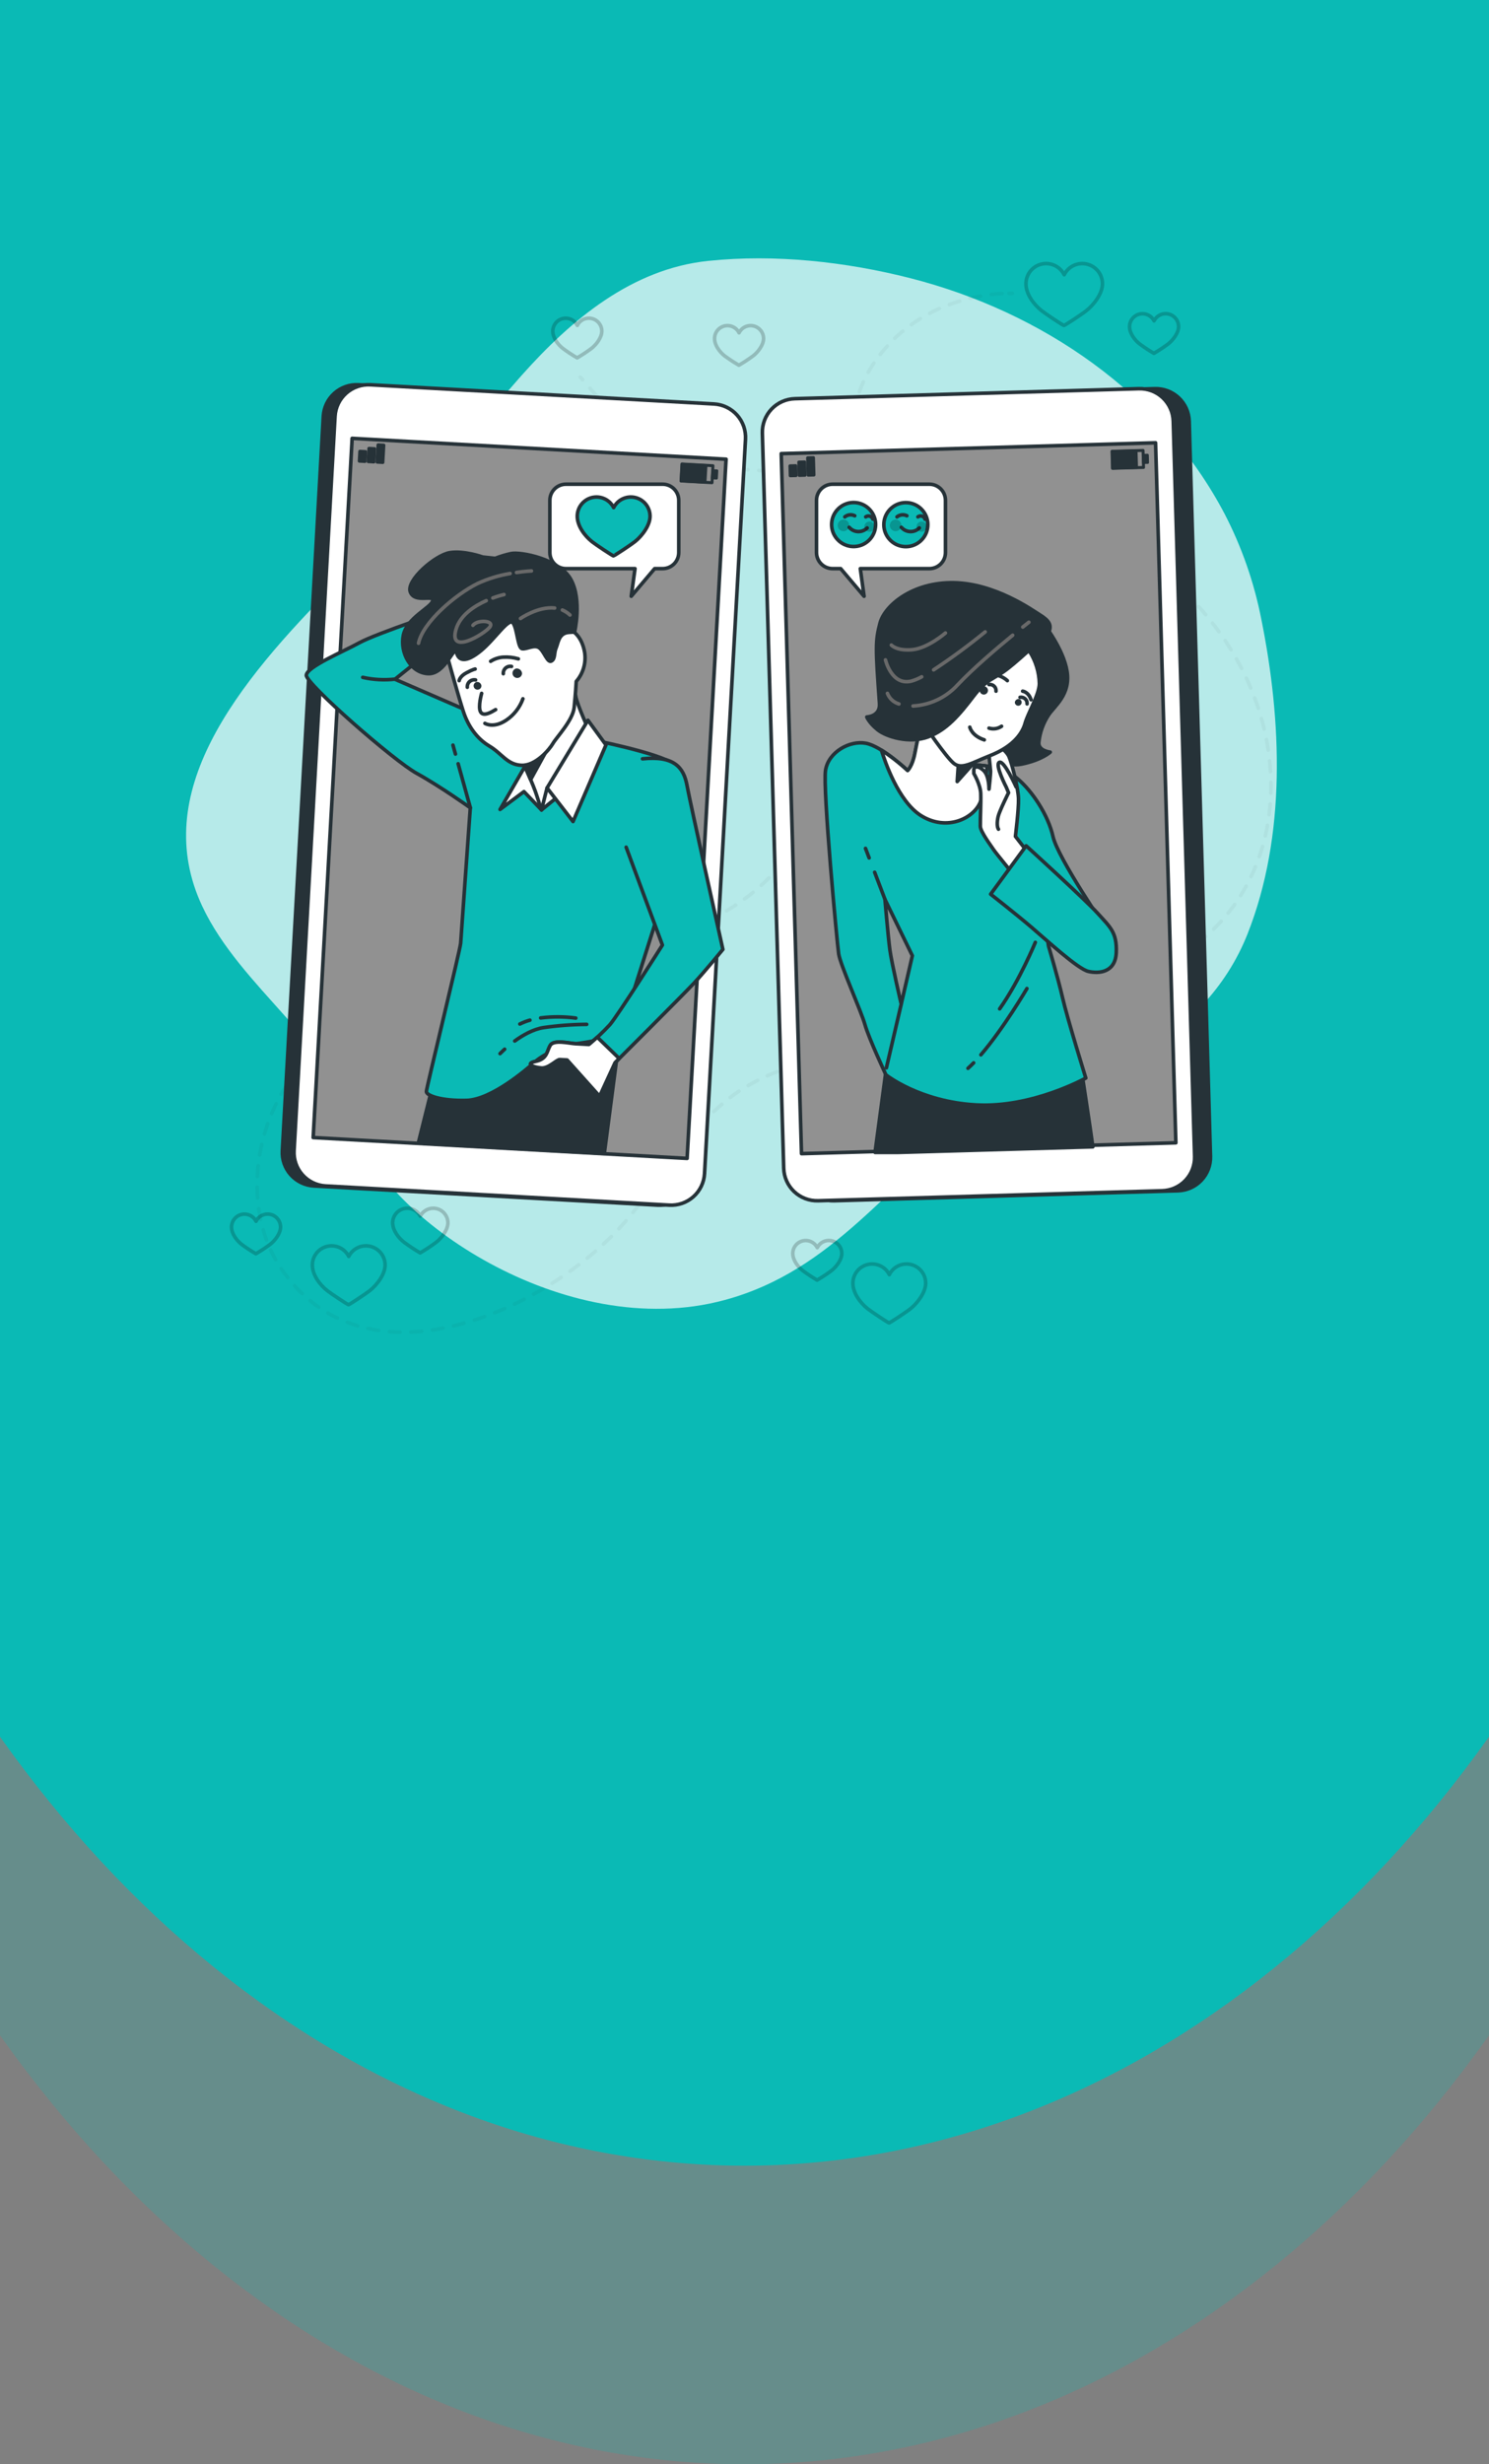 <svg width="414" height="685" viewBox="0 0 414 685" fill="none" xmlns="http://www.w3.org/2000/svg">
<rect x="0" y="0" width="414" height="685" fill="#808080" stroke="none"/>
<ellipse cx="207" cy="297" rx="287" ry="388" fill="#0ABAB5" fill-opacity="0.22"/>
<ellipse cx="207" cy="214" rx="287" ry="388" fill="#0ABAB5"/>
<path d="M350.678 172.042C348.693 161.915 345.282 152.122 340.547 142.954C322.915 109.277 289.514 86.634 253.181 77.347C235.133 72.739 215.491 70.589 196.899 72.522C175.683 74.73 158.826 88.861 145.123 104.246L144.33 105.142C127.632 124.086 111.882 143.798 94 161.68C65.2 190.48 41.52 220.56 56.24 251.92C66.954 274.749 93.008 290.32 99.76 314.64C106.16 337.68 156.72 373.52 201.52 361.36C232.01 353.085 246.806 328.65 270.941 311.114C283.984 301.629 301.507 301.091 315.683 293.558C329.731 286.09 341.021 274.442 346.89 259.542C357.68 232.202 356.4 200.387 350.678 172.042Z" fill="#0ABAB5"/>
<path opacity="0.7" d="M350.678 172.042C348.693 161.915 345.282 152.122 340.547 142.954C322.915 109.277 289.514 86.634 253.181 77.347C235.133 72.739 215.491 70.589 196.899 72.522C175.683 74.73 158.826 88.861 145.123 104.246L144.33 105.142C127.632 124.086 111.882 143.798 94 161.68C65.2 190.48 41.52 220.56 56.24 251.92C66.954 274.749 93.008 290.32 99.76 314.64C106.16 337.68 156.72 373.52 201.52 361.36C232.01 353.085 246.806 328.65 270.941 311.114C283.984 301.629 301.507 301.091 315.683 293.558C329.731 286.09 341.021 274.442 346.89 259.542C357.68 232.202 356.4 200.387 350.678 172.042Z" fill="white"/>
<path d="M65.04 105.405C67.44 106.448 73.309 106.32 73.315 106.32C73.322 106.32 72.035 102.48 71.946 102.243C70.653 99.549 66.576 95.12 63.28 95.542C62.73 95.63 62.204 95.832 61.738 96.136C61.271 96.44 60.874 96.839 60.572 97.307C60.27 97.775 60.07 98.302 59.985 98.852C59.901 99.403 59.933 99.965 60.08 100.502C60.637 102.8 62.992 104.509 65.04 105.405Z" fill="#0ABAB5"/>
<path d="M124.432 106.691C124.483 106.691 125.501 102.793 125.539 102.537C125.949 99.574 125.008 93.616 121.994 92.163C121.487 91.935 120.938 91.817 120.382 91.815C119.827 91.813 119.277 91.928 118.769 92.153C118.261 92.377 117.805 92.706 117.433 93.118C117.06 93.53 116.778 94.016 116.605 94.544C115.798 96.765 116.822 99.491 118.038 101.36C119.459 103.561 124.432 106.691 124.432 106.691Z" fill="#0ABAB5"/>
<path d="M141.962 85.411C138.634 85.053 134.685 89.616 133.469 92.342C133.36 92.579 132.144 96.457 132.189 96.457H132.259C131.619 97.168 130.979 97.942 130.25 98.806C128.97 100.4 127.491 102.217 126.045 104.304C124.454 106.532 122.996 108.853 121.68 111.254C120.188 113.933 118.942 116.742 117.955 119.645C117.955 119.677 117.955 119.715 117.955 119.747C117.955 118.768 117.955 116.029 117.904 115.817C117.52 112.854 115.037 107.357 111.747 106.749C111.196 106.661 110.633 106.69 110.094 106.835C109.556 106.98 109.054 107.236 108.621 107.589C108.188 107.941 107.835 108.381 107.584 108.879C107.333 109.377 107.19 109.923 107.165 110.48C106.973 112.835 108.682 115.19 110.365 116.675C112.24 118.352 117.45 119.977 117.866 120.099C116.931 123.078 116.195 126.117 115.664 129.193C115.344 130.979 115.075 132.79 114.832 134.614C114.832 133.763 114.832 133.008 114.787 132.905C114.403 129.942 111.92 124.438 108.63 123.83C108.082 123.745 107.521 123.777 106.985 123.922C106.449 124.068 105.949 124.325 105.519 124.676C105.089 125.028 104.737 125.465 104.487 125.961C104.237 126.457 104.094 127 104.067 127.555C103.875 129.91 105.578 132.265 107.267 133.75C108.957 135.235 113.328 136.72 114.48 137.104C114.397 137.801 114.301 138.499 114.218 139.197C113.814 142.557 113.43 145.91 112.938 149.187C112.771 150.339 112.56 151.472 112.355 152.605C112.355 151.849 112.355 151.216 112.317 151.12C111.933 148.157 109.45 142.659 106.16 142.051C105.611 141.964 105.049 141.994 104.513 142.139C103.976 142.284 103.475 142.54 103.045 142.892C102.614 143.244 102.262 143.682 102.013 144.179C101.763 144.676 101.622 145.22 101.597 145.776C101.398 148.125 103.107 150.486 104.797 151.971C106.486 153.456 110.474 154.806 111.837 155.254C111.594 156.413 111.35 157.565 111.062 158.672C110.851 159.421 110.691 160.163 110.422 160.905C110.154 161.648 109.949 162.377 109.712 163.101C109.213 164.483 108.701 165.91 108.176 167.248C107.818 168.182 107.459 169.059 107.107 169.949C107.286 168.803 107.594 166.55 107.6 166.358C107.563 163.729 106.851 161.152 105.533 158.877C105.545 158.583 105.527 158.29 105.482 158C105.411 157.453 105.228 156.926 104.942 156.455C104.657 155.983 104.276 155.575 103.824 155.259C103.372 154.943 102.859 154.724 102.318 154.618C101.777 154.511 101.22 154.519 100.682 154.64C97.482 155.497 95.402 161.174 95.248 164.157C95.248 164.336 95.357 166.256 95.446 167.465C95.286 166.761 95.133 166.077 94.96 165.353C94.621 163.926 94.237 162.505 93.834 160.982L93.194 158.768C92.982 158.025 92.669 157.27 92.413 156.509C91.773 154.761 91.037 153.021 90.262 151.28C91.51 150.979 95.939 149.853 97.718 148.489C99.498 147.126 101.366 144.905 101.347 142.544C101.363 141.988 101.261 141.436 101.048 140.922C100.836 140.409 100.517 139.946 100.114 139.564C99.711 139.182 99.231 138.889 98.707 138.704C98.183 138.52 97.626 138.448 97.072 138.493C93.744 138.851 90.858 144.15 90.256 147.081C90.218 147.261 90.019 149.411 89.936 150.589C89.462 149.552 88.995 148.509 88.477 147.472C86.992 144.477 85.392 141.494 83.811 138.512C83.325 137.597 82.858 136.681 82.378 135.766C82.826 135.664 88.138 134.435 90.109 132.905C91.882 131.549 93.757 129.328 93.744 126.966C93.758 126.41 93.656 125.857 93.442 125.344C93.229 124.83 92.91 124.367 92.507 123.984C92.103 123.601 91.623 123.308 91.099 123.123C90.575 122.937 90.017 122.865 89.462 122.909C86.141 123.273 83.254 128.573 82.646 131.497C82.602 131.715 82.326 134.806 82.294 135.6C81.2 133.59 80.195 131.6 79.28 129.539C78.011 126.801 76.921 123.983 76.016 121.104C76.227 121.059 81.776 119.824 83.798 118.237C85.565 116.873 87.446 114.653 87.427 112.291C87.442 111.733 87.339 111.178 87.124 110.663C86.909 110.147 86.588 109.683 86.181 109.301C85.775 108.918 85.292 108.626 84.764 108.443C84.237 108.26 83.676 108.191 83.12 108.24C79.792 108.598 76.906 113.897 76.304 116.822C76.266 117.014 76.048 119.382 75.971 120.496H75.779C74.948 117.566 74.378 114.567 74.077 111.536C73.891 109.872 73.808 108.278 73.757 106.717C74.8 106.64 79.638 106 81.629 104.79C83.619 103.581 85.68 101.629 85.891 99.28C85.964 98.731 85.921 98.172 85.764 97.641C85.608 97.109 85.341 96.616 84.982 96.194C84.624 95.772 84.18 95.43 83.681 95.189C83.181 94.949 82.637 94.817 82.083 94.8C78.736 94.8 75.286 99.747 74.365 102.589C74.32 102.742 73.981 104.368 73.725 105.558C73.725 104.854 73.686 104.131 73.686 103.453C73.686 100.925 73.853 98.608 74.013 96.56C74.109 95.395 74.224 94.339 74.339 93.36C75.312 92.72 79.178 89.962 80.368 88.01C81.558 86.058 82.48 83.357 81.648 81.162C81.462 80.637 81.168 80.158 80.785 79.755C80.401 79.352 79.937 79.034 79.422 78.823C78.908 78.611 78.354 78.511 77.798 78.528C77.242 78.545 76.696 78.679 76.195 78.921C73.226 80.457 72.438 86.435 72.931 89.385C72.976 89.641 74.096 93.546 74.147 93.513C74.168 93.501 74.188 93.486 74.205 93.469C74.077 94.416 73.949 95.427 73.827 96.541C73.622 98.589 73.411 100.905 73.354 103.446C73.261 106.183 73.327 108.922 73.552 111.651C73.787 114.707 74.295 117.735 75.069 120.701C75.072 120.737 75.072 120.773 75.069 120.809C74.576 119.965 73.027 117.699 72.88 117.52C70.96 115.261 65.84 112.048 62.742 113.353C62.237 113.585 61.786 113.921 61.419 114.338C61.052 114.755 60.777 115.245 60.612 115.775C60.447 116.306 60.395 116.865 60.459 117.417C60.525 117.969 60.705 118.501 60.989 118.979C62.128 121.046 64.829 122.07 67.056 122.39C69.552 122.755 74.787 121.238 75.203 121.11C76.076 124.111 77.145 127.05 78.403 129.91C79.126 131.574 79.901 133.238 80.701 134.889C80.227 134.185 79.792 133.565 79.722 133.488C77.77 131.222 72.682 128.009 69.584 129.315C69.079 129.547 68.628 129.882 68.261 130.299C67.894 130.717 67.619 131.207 67.454 131.737C67.288 132.268 67.236 132.827 67.301 133.379C67.366 133.931 67.546 134.463 67.83 134.941C68.97 137.014 71.67 138.032 73.898 138.358C76.125 138.685 80.63 137.475 81.821 137.142C82.134 137.782 82.461 138.422 82.755 139.062C84.272 142.083 85.802 145.091 87.235 148.086C87.728 149.142 88.182 150.205 88.637 151.286C88.208 150.646 87.843 150.147 87.786 150.07C85.827 147.811 80.746 144.598 77.642 145.904C77.136 146.136 76.686 146.471 76.319 146.888C75.952 147.305 75.676 147.795 75.511 148.326C75.346 148.856 75.294 149.416 75.359 149.968C75.424 150.52 75.604 151.052 75.888 151.529C77.027 153.597 79.728 154.621 81.962 154.941C84.195 155.261 88.253 154.179 89.642 153.789C90.07 154.883 90.506 155.984 90.877 157.065C91.114 157.808 91.389 158.505 91.587 159.267C91.786 160.029 92.003 160.758 92.227 161.494C92.573 162.928 92.931 164.4 93.232 165.801C93.45 166.774 93.635 167.721 93.827 168.643C93.347 167.587 92.355 165.539 92.253 165.379C90.666 162.851 86.109 158.896 82.864 159.721C82.332 159.877 81.839 160.142 81.416 160.5C80.993 160.858 80.65 161.3 80.408 161.799C80.167 162.298 80.033 162.842 80.015 163.396C79.997 163.949 80.096 164.501 80.304 165.014C81.117 167.235 83.651 168.656 85.789 169.309C88.138 170.032 93.334 169.373 93.987 169.309C94.301 170.857 94.589 172.374 94.838 173.789C95.702 178.71 96.24 182.845 96.579 185.763H98.845C98.845 185.693 98.845 185.635 98.845 185.565C98.442 182.621 97.802 178.422 96.81 173.405C96.502 171.824 96.138 170.147 95.747 168.419C97.314 167.795 98.842 167.076 100.323 166.269C102.032 168.125 106.422 170.294 106.992 170.569C106.39 172.041 105.795 173.462 105.213 174.793C103.222 179.376 101.373 183.113 100.093 185.744H102.582C103.811 183.145 105.386 179.683 107.062 175.568C107.702 174.077 108.298 172.477 108.925 170.825C109.565 170.953 114.685 172.003 117.104 171.465C119.28 170.973 121.917 169.744 122.864 167.587C123.111 167.09 123.25 166.546 123.273 165.991C123.295 165.436 123.201 164.882 122.995 164.366C122.789 163.851 122.476 163.384 122.078 162.997C121.679 162.61 121.203 162.312 120.682 162.121C117.482 161.053 112.669 164.681 110.896 167.056C110.787 167.203 109.827 168.867 109.232 169.929C109.488 169.251 109.738 168.598 109.987 167.894C110.499 166.518 110.96 165.123 111.466 163.632L112.106 161.417C112.342 160.681 112.496 159.875 112.701 159.101C113.13 157.289 113.482 155.433 113.789 153.552C114.998 153.993 119.312 155.472 121.552 155.337C123.792 155.203 126.57 154.365 127.856 152.387C128.178 151.931 128.4 151.412 128.508 150.865C128.615 150.317 128.606 149.753 128.48 149.209C128.355 148.665 128.116 148.154 127.779 147.709C127.442 147.264 127.014 146.895 126.525 146.627C123.555 145.091 118.205 147.907 116.106 150.025C115.971 150.16 114.621 151.843 113.898 152.777C114.077 151.651 114.262 150.525 114.403 149.373C114.813 146.057 115.126 142.685 115.453 139.325C115.555 138.294 115.67 137.27 115.773 136.246C116.202 136.406 121.296 138.301 123.798 138.128C126.026 137.968 128.816 137.155 130.109 135.171C130.432 134.716 130.655 134.197 130.763 133.649C130.871 133.101 130.862 132.536 130.736 131.992C130.611 131.448 130.371 130.937 130.033 130.492C129.696 130.047 129.268 129.679 128.778 129.411C125.802 127.875 120.458 130.691 118.358 132.809C118.198 132.969 116.259 135.369 115.798 136.009C116.042 133.744 116.298 131.529 116.643 129.289C117.092 126.305 117.733 123.353 118.563 120.451C118.762 120.528 124.067 122.531 126.627 122.371C128.854 122.217 131.645 121.398 132.938 119.421C133.26 118.965 133.482 118.446 133.589 117.898C133.697 117.351 133.688 116.786 133.562 116.243C133.436 115.699 133.197 115.188 132.86 114.743C132.523 114.298 132.096 113.929 131.606 113.661C128.63 112.125 123.286 114.941 121.187 117.059C121.046 117.2 119.568 119.043 118.883 119.939L118.717 119.849C119.614 116.973 120.767 114.182 122.16 111.51C122.922 110.025 123.734 108.643 124.554 107.318C125.501 107.792 129.866 109.878 132.189 110.006C134.512 110.134 137.309 109.584 138.787 107.76C139.154 107.343 139.428 106.853 139.593 106.322C139.758 105.792 139.81 105.233 139.745 104.681C139.679 104.13 139.499 103.598 139.215 103.12C138.931 102.643 138.55 102.231 138.096 101.91C135.306 100.061 129.699 102.281 127.363 104.144C127.235 104.246 126.083 105.424 125.213 106.288C125.59 105.693 125.968 105.072 126.346 104.515C127.741 102.403 129.155 100.56 130.416 98.941C131.146 98.025 131.818 97.206 132.458 96.451C133.629 96.451 138.365 96.285 140.438 95.318C142.512 94.352 144.765 92.598 145.251 90.288C145.385 89.75 145.404 89.189 145.307 88.644C145.211 88.097 145.001 87.578 144.691 87.118C144.38 86.659 143.977 86.269 143.507 85.975C143.037 85.681 142.511 85.489 141.962 85.411Z" fill="#0ABAB5"/>
<path d="M349.36 339.267C346.922 338.314 341.04 338.672 341.04 338.672C341.04 338.672 342.448 342.461 342.57 342.691C343.958 345.334 348.202 349.629 351.498 349.053C352.042 348.941 352.557 348.717 353.009 348.394C353.462 348.071 353.841 347.656 354.123 347.177C354.404 346.698 354.582 346.165 354.645 345.613C354.708 345.06 354.654 344.501 354.486 343.971C353.84 341.699 351.427 340.086 349.36 339.267Z" fill="#0ABAB5"/>
<path d="M289.949 340.24C289.891 340.208 289.027 344.176 289.002 344.438C288.701 347.408 289.872 353.328 292.938 354.678C293.451 354.888 294.002 354.987 294.557 354.969C295.111 354.952 295.655 354.818 296.154 354.577C296.653 354.335 297.096 353.992 297.454 353.568C297.811 353.145 298.076 352.651 298.23 352.118C298.954 349.866 297.827 347.184 296.541 345.36C295.037 343.184 289.949 340.24 289.949 340.24Z" fill="#0ABAB5"/>
<path d="M273.245 362.179C276.579 362.409 280.355 357.699 281.469 354.928C281.565 354.691 282.634 350.768 282.57 350.768H282.499C283.101 350.032 283.741 349.232 284.419 348.342C285.654 346.697 287.043 344.829 288.413 342.685C289.916 340.397 291.284 338.022 292.509 335.574C293.892 332.839 295.029 329.986 295.907 327.049C295.911 327.013 295.911 326.977 295.907 326.941C295.907 327.926 296.08 330.659 296.112 330.87C296.611 333.814 299.312 339.19 302.614 339.696C303.166 339.762 303.725 339.71 304.256 339.545C304.786 339.38 305.276 339.105 305.692 338.737C306.109 338.37 306.444 337.919 306.674 337.414C306.905 336.908 307.026 336.36 307.03 335.805C307.139 333.443 305.341 331.152 303.619 329.731C301.699 328.131 296.413 326.704 295.997 326.595C296.815 323.584 297.432 320.523 297.846 317.43C298.096 315.625 298.294 313.808 298.486 311.977C298.531 312.822 298.582 313.577 298.595 313.686C299.094 316.63 301.795 322.006 305.098 322.512C305.649 322.578 306.208 322.526 306.739 322.361C307.269 322.196 307.759 321.921 308.176 321.553C308.592 321.186 308.927 320.735 309.157 320.23C309.388 319.724 309.509 319.176 309.514 318.621C309.622 316.259 307.824 313.968 306.102 312.547C304.381 311.126 299.894 309.801 298.704 309.475C298.768 308.771 298.832 308.067 298.89 307.369C299.165 303.997 299.421 300.63 299.773 297.341C299.901 296.182 300.061 295.043 300.227 293.904C300.266 294.653 300.304 295.286 300.323 295.382C300.816 298.326 303.523 303.702 306.819 304.214C307.371 304.279 307.931 304.227 308.462 304.061C308.993 303.895 309.482 303.619 309.9 303.252C310.317 302.884 310.652 302.433 310.883 301.927C311.114 301.421 311.236 300.873 311.242 300.317C311.344 297.955 309.546 295.67 307.83 294.243C306.115 292.816 302.07 291.625 300.643 291.229C300.842 290.07 301.04 288.905 301.283 287.785C301.469 287.03 301.59 286.288 301.821 285.533C302.051 284.777 302.237 284.041 302.461 283.312C302.909 281.91 303.363 280.464 303.837 279.107C304.157 278.166 304.477 277.27 304.803 276.368C304.669 277.52 304.445 279.785 304.451 279.977C304.589 282.601 305.395 285.145 306.794 287.369C306.798 287.664 306.828 287.957 306.883 288.246C306.969 288.797 307.171 289.324 307.476 289.792C307.78 290.26 308.18 290.658 308.649 290.96C309.118 291.262 309.645 291.462 310.197 291.546C310.749 291.629 311.312 291.596 311.85 291.446C315.05 290.467 316.88 284.713 316.918 281.731C316.918 281.552 316.733 279.638 316.592 278.429C316.784 279.126 316.957 279.805 317.162 280.521C317.558 281.936 317.994 283.337 318.442 284.848C318.691 285.571 318.941 286.294 319.19 287.03C319.44 287.766 319.773 288.515 320.061 289.264C320.765 290.985 321.565 292.694 322.41 294.384C321.168 294.729 316.784 296.029 315.062 297.462C313.341 298.896 311.555 301.174 311.658 303.536C311.664 304.091 311.788 304.639 312.021 305.144C312.253 305.648 312.589 306.099 313.006 306.465C313.424 306.831 313.914 307.106 314.445 307.27C314.975 307.435 315.535 307.486 316.086 307.421C319.395 306.934 322.077 301.533 322.57 298.582C322.57 298.403 322.717 296.246 322.755 295.062C323.274 296.086 323.779 297.104 324.336 298.121C325.936 301.059 327.645 303.977 329.341 306.902C329.859 307.792 330.365 308.694 330.877 309.59C330.435 309.705 325.187 311.139 323.261 312.739C321.539 314.166 319.747 316.457 319.856 318.819C319.862 319.375 319.985 319.923 320.217 320.428C320.449 320.933 320.785 321.384 321.203 321.75C321.621 322.117 322.111 322.391 322.642 322.556C323.173 322.72 323.733 322.77 324.285 322.704C327.594 322.217 330.275 316.809 330.768 313.865C330.806 313.641 330.966 310.544 330.966 309.75C332.093 311.728 333.194 313.705 334.198 315.702C335.575 318.393 336.773 321.173 337.782 324.022C337.578 324.08 332.099 325.545 330.102 327.184C328.387 328.611 326.595 330.902 326.704 333.264C326.71 333.819 326.833 334.367 327.064 334.871C327.296 335.376 327.631 335.826 328.049 336.193C328.466 336.559 328.955 336.834 329.486 336.998C330.016 337.163 330.575 337.214 331.126 337.149C334.442 336.662 337.123 331.254 337.61 328.31C337.642 328.118 337.77 325.75 337.802 324.63H337.994C338.936 327.518 339.619 330.485 340.035 333.494C340.285 335.145 340.432 336.739 340.534 338.294C339.491 338.461 334.704 339.286 332.765 340.566C330.826 341.846 328.867 343.875 328.714 346.23C328.659 346.783 328.721 347.342 328.896 347.869C329.071 348.397 329.356 348.882 329.731 349.292C330.105 349.703 330.562 350.03 331.072 350.252C331.582 350.474 332.132 350.587 332.688 350.582C336.029 350.461 339.293 345.385 340.106 342.505C340.144 342.352 340.419 340.713 340.605 339.517C340.637 340.221 340.694 340.944 340.714 341.616C340.81 344.144 340.714 346.467 340.656 348.521C340.598 349.686 340.528 350.742 340.451 351.721C339.504 352.425 335.741 355.305 334.627 357.296C333.514 359.286 332.707 362.032 333.648 364.195C333.855 364.711 334.167 365.177 334.566 365.564C334.964 365.951 335.439 366.25 335.961 366.441C336.482 366.632 337.038 366.712 337.592 366.674C338.147 366.637 338.687 366.483 339.178 366.224C342.09 364.573 342.64 358.544 342.038 355.638C341.987 355.389 340.714 351.523 340.669 351.561C340.648 351.574 340.628 351.589 340.611 351.606C340.707 350.659 340.797 349.641 340.874 348.528C340.995 346.467 341.117 344.144 341.078 341.603C341.071 338.865 340.902 336.129 340.573 333.411C340.216 330.375 339.593 327.377 338.71 324.451L338.672 324.349C339.229 325.155 340.861 327.357 341.008 327.51C343.05 329.693 348.272 332.713 351.299 331.286C351.795 331.036 352.232 330.684 352.583 330.254C352.934 329.823 353.19 329.323 353.335 328.787C353.48 328.251 353.51 327.691 353.424 327.142C353.338 326.593 353.137 326.069 352.835 325.603C351.619 323.574 348.861 322.659 346.64 322.403C344.138 322.134 338.96 323.849 338.55 323.99C337.585 321.012 336.422 318.102 335.069 315.28C334.288 313.635 333.443 312.009 332.579 310.39C333.085 311.069 333.539 311.67 333.616 311.753C335.658 313.936 340.88 316.957 343.907 315.529C344.403 315.279 344.84 314.927 345.191 314.497C345.542 314.066 345.798 313.567 345.943 313.03C346.088 312.494 346.118 311.934 346.032 311.385C345.946 310.836 345.745 310.312 345.443 309.846C344.227 307.817 341.469 306.902 339.248 306.646C337.027 306.39 332.554 307.779 331.382 308.157C331.043 307.517 330.742 306.921 330.371 306.301C328.739 303.344 327.101 300.393 325.578 297.449C325.04 296.413 324.554 295.376 324.061 294.339C324.509 294.941 324.893 295.446 324.957 295.517C326.998 297.699 332.221 300.72 335.248 299.299C335.744 299.048 336.182 298.696 336.532 298.264C336.883 297.833 337.139 297.333 337.284 296.797C337.429 296.26 337.459 295.699 337.373 295.15C337.287 294.601 337.086 294.076 336.784 293.609C335.568 291.581 332.81 290.665 330.589 290.409C328.368 290.153 324.33 291.414 322.909 291.856C322.435 290.781 321.955 289.699 321.546 288.656C321.283 287.92 320.976 287.229 320.752 286.48L320.048 284.278C319.651 282.864 319.229 281.405 318.877 280.016C318.627 279.049 318.403 278.096 318.179 277.193C318.698 278.23 319.76 280.24 319.869 280.393C321.558 282.857 326.269 286.633 329.469 285.686C329.997 285.513 330.483 285.231 330.894 284.858C331.306 284.486 331.635 284.03 331.86 283.522C332.084 283.014 332.199 282.464 332.198 281.909C332.196 281.353 332.077 280.804 331.85 280.297C330.96 278.115 328.368 276.784 326.211 276.214C323.837 275.574 318.666 276.445 318.019 276.553C317.648 275.011 317.302 273.507 316.995 272.073C315.946 267.19 315.248 263.075 314.8 260.176L312.534 260.265C312.534 260.329 312.534 260.387 312.566 260.457C313.085 263.382 313.878 267.555 315.062 272.509C315.434 274.077 315.862 275.747 316.342 277.449C314.806 278.138 313.31 278.914 311.862 279.773C310.083 277.987 305.616 275.984 305.04 275.734C305.578 274.243 306.122 272.797 306.653 271.446C308.464 266.787 310.154 262.973 311.376 260.31L308.893 260.406C307.76 263.043 306.333 266.563 304.797 270.742C304.24 272.253 303.677 273.878 303.114 275.555C302.474 275.446 297.296 274.595 294.915 275.229C292.765 275.805 290.173 277.149 289.283 279.325C289.056 279.832 288.938 280.381 288.937 280.937C288.936 281.493 289.052 282.042 289.278 282.55C289.504 283.058 289.834 283.513 290.248 283.884C290.661 284.256 291.148 284.536 291.677 284.707C294.877 285.648 299.587 281.865 301.277 279.395C301.379 279.254 302.275 277.552 302.826 276.47C302.602 277.155 302.371 277.814 302.147 278.525C301.693 279.92 301.283 281.334 300.835 282.845C300.643 283.581 300.451 284.329 300.259 285.085C300.067 285.84 299.926 286.64 299.754 287.421C299.389 289.245 299.114 291.113 298.877 293.001C297.648 292.611 293.277 291.273 291.05 291.517C288.822 291.76 286.07 292.681 284.861 294.717C284.56 295.184 284.361 295.709 284.276 296.258C284.191 296.807 284.223 297.367 284.369 297.903C284.515 298.439 284.772 298.938 285.124 299.368C285.475 299.799 285.913 300.15 286.41 300.4C289.437 301.821 294.659 298.787 296.694 296.605C296.822 296.464 298.102 294.736 298.794 293.769C298.659 294.902 298.518 296.035 298.416 297.193C298.134 300.521 297.949 303.901 297.776 307.273C297.718 308.304 297.642 309.334 297.571 310.365C297.142 310.217 291.978 308.515 289.482 308.79C287.267 309.027 284.509 309.955 283.293 311.99C282.992 312.457 282.793 312.982 282.708 313.531C282.623 314.08 282.655 314.641 282.801 315.177C282.947 315.713 283.204 316.212 283.556 316.642C283.907 317.072 284.345 317.424 284.842 317.673C287.869 319.088 293.091 316.061 295.126 313.878C295.28 313.712 297.123 311.216 297.565 310.557C297.411 312.822 297.238 315.081 296.976 317.302C296.637 320.301 296.104 323.274 295.382 326.205C295.184 326.134 289.808 324.336 287.248 324.617C285.034 324.854 282.269 325.782 281.059 327.817C280.758 328.285 280.559 328.81 280.474 329.36C280.39 329.909 280.421 330.47 280.567 331.007C280.713 331.543 280.97 332.043 281.322 332.474C281.674 332.904 282.112 333.256 282.608 333.507C285.635 334.921 290.858 331.894 292.893 329.705C293.027 329.565 294.429 327.664 295.082 326.742L295.254 326.825C294.444 329.755 293.373 332.605 292.054 335.344C291.35 336.861 290.595 338.269 289.827 339.625C288.861 339.19 284.413 337.238 282.09 337.232C279.766 337.225 277.014 337.872 275.587 339.728C275.235 340.158 274.978 340.658 274.833 341.194C274.687 341.731 274.657 342.292 274.743 342.841C274.829 343.391 275.031 343.915 275.334 344.381C275.637 344.847 276.035 345.244 276.502 345.545C279.357 347.286 284.874 344.854 287.139 342.902C287.261 342.793 288.419 341.577 289.206 340.681C288.848 341.289 288.496 341.923 288.138 342.499C286.858 344.656 285.482 346.55 284.298 348.221C283.606 349.168 282.96 350.006 282.378 350.781C281.206 350.845 276.477 351.171 274.448 352.221C272.419 353.27 270.224 355.101 269.827 357.424C269.713 357.963 269.713 358.52 269.826 359.059C269.94 359.599 270.164 360.108 270.486 360.556C270.808 361.004 271.219 361.379 271.694 361.658C272.169 361.938 272.697 362.115 273.245 362.179Z" fill="#0ABAB5"/>
<g opacity="0.2">
<path opacity="0.2" d="M281.475 81.546C281.475 81.546 281.136 81.546 280.522 81.546" stroke="black" stroke-linecap="round" stroke-linejoin="round"/>
<path opacity="0.2" d="M278.602 81.597C271.606 81.987 253.475 84.688 242.486 101.674C230.166 120.72 237.808 153.757 236.995 175.12C235.939 202.826 229.853 234.519 205.219 251.139C177.731 269.699 141.29 265.815 111.056 277.149C70.806 292.24 64.515 331.837 77.725 351.959C101.283 387.863 152.643 364.119 173.866 339.568C183.126 328.848 190.55 315.376 201.488 306.288C210.896 298.474 223.107 294.915 234.941 292.848C265.181 287.536 297.45 282.173 324.81 267.504C353.155 252.311 359.638 219.229 347.632 190.967C335.709 162.915 307.952 144.247 278.96 137.52C214.998 122.64 195.184 144.503 162.602 106.295" stroke="black" stroke-linecap="round" stroke-linejoin="round" stroke-dasharray="3 3"/>
<path opacity="0.2" d="M161.981 105.552L161.341 104.816" stroke="black" stroke-linecap="round" stroke-linejoin="round"/>
</g>
<path opacity="0.2" d="M124.534 339.875C124.522 338.969 124.207 338.093 123.64 337.386C123.073 336.679 122.287 336.181 121.405 335.971C120.523 335.762 119.597 335.853 118.772 336.23C117.948 336.606 117.273 337.247 116.854 338.051C116.436 337.247 115.761 336.606 114.936 336.23C114.112 335.853 113.186 335.762 112.304 335.971C111.422 336.181 110.635 336.679 110.069 337.386C109.502 338.093 109.187 338.969 109.174 339.875C109.174 341.955 110.762 344.074 112.336 345.302C113.773 346.373 115.269 347.362 116.816 348.266C118.365 347.365 119.861 346.375 121.296 345.302C122.8 344.138 124.534 341.859 124.534 339.875Z" stroke="black" stroke-linecap="round" stroke-linejoin="round"/>
<path opacity="0.2" d="M107.082 351.645C107.08 350.443 106.673 349.276 105.927 348.334C105.18 347.391 104.138 346.728 102.968 346.451C101.798 346.175 100.569 346.3 99.479 346.808C98.39 347.317 97.503 348.177 96.963 349.251C96.423 348.177 95.537 347.317 94.447 346.808C93.358 346.3 92.129 346.175 90.959 346.451C89.789 346.728 88.746 347.391 88 348.334C87.253 349.276 86.846 350.443 86.845 351.645C86.845 354.378 88.925 357.149 90.992 358.768C92.029 359.581 96.752 362.742 96.899 362.653C97.034 362.742 101.763 359.581 102.8 358.768C104.758 357.232 107.082 354.25 107.082 351.645Z" stroke="black" stroke-linecap="round" stroke-linejoin="round"/>
<path opacity="0.2" d="M257.379 356.675C257.375 355.473 256.965 354.308 256.216 353.367C255.467 352.427 254.422 351.767 253.252 351.495C252.081 351.222 250.852 351.353 249.765 351.866C248.678 352.379 247.795 353.243 247.261 354.32C246.725 353.241 245.84 352.375 244.749 351.862C243.659 351.35 242.427 351.222 241.254 351.499C240.082 351.775 239.037 352.441 238.29 353.386C237.544 354.332 237.139 355.502 237.142 356.707C237.142 359.44 239.229 362.211 241.296 363.83C242.333 364.643 247.056 367.805 247.197 367.715C247.338 367.805 252.061 364.643 253.098 363.83C255.062 362.262 257.379 359.28 257.379 356.675Z" stroke="black" stroke-linecap="round" stroke-linejoin="round"/>
<path opacity="0.2" d="M327.69 90.806C327.691 89.995 327.419 89.207 326.916 88.57C326.414 87.933 325.711 87.485 324.921 87.298C324.131 87.111 323.302 87.197 322.567 87.541C321.832 87.885 321.235 88.468 320.874 89.194C320.51 88.471 319.913 87.892 319.18 87.55C318.446 87.209 317.619 87.124 316.832 87.311C316.045 87.497 315.343 87.944 314.841 88.578C314.339 89.212 314.065 89.997 314.064 90.806C314.064 92.643 315.466 94.512 316.861 95.6C318.136 96.543 319.46 97.417 320.829 98.218C322.201 97.419 323.527 96.545 324.803 95.6C326.122 94.563 327.69 92.56 327.69 90.806Z" stroke="black" stroke-linecap="round" stroke-linejoin="round"/>
<path opacity="0.2" d="M78 341.098C78.005 340.285 77.735 339.495 77.233 338.856C76.731 338.218 76.028 337.768 75.237 337.581C74.447 337.394 73.616 337.48 72.881 337.826C72.146 338.172 71.55 338.756 71.19 339.485C70.829 338.759 70.232 338.176 69.497 337.832C68.762 337.488 67.933 337.402 67.143 337.589C66.353 337.776 65.65 338.224 65.148 338.861C64.645 339.498 64.373 340.286 64.374 341.098C64.374 342.934 65.782 344.797 67.171 345.891C68.445 346.837 69.772 347.708 71.146 348.502C72.519 347.708 73.846 346.837 75.12 345.891C76.464 344.854 78 342.845 78 341.098Z" stroke="black" stroke-linecap="round" stroke-linejoin="round"/>
<path opacity="0.2" d="M234.051 348.426C234.053 347.614 233.781 346.826 233.278 346.189C232.775 345.552 232.072 345.104 231.283 344.917C230.493 344.73 229.663 344.816 228.929 345.16C228.194 345.504 227.597 346.087 227.235 346.813C226.871 346.09 226.275 345.511 225.541 345.17C224.808 344.828 223.981 344.743 223.193 344.93C222.406 345.116 221.705 345.563 221.202 346.197C220.7 346.831 220.426 347.617 220.426 348.426C220.426 350.262 221.827 352.131 223.222 353.219C224.497 354.162 225.822 355.036 227.19 355.837C228.562 355.038 229.889 354.164 231.165 353.219C232.49 352.189 234.051 350.179 234.051 348.426Z" stroke="black" stroke-linecap="round" stroke-linejoin="round"/>
<path opacity="0.2" d="M212.298 94.128C212.303 93.316 212.032 92.526 211.531 91.887C211.029 91.248 210.325 90.799 209.535 90.611C208.744 90.424 207.914 90.51 207.179 90.856C206.444 91.202 205.848 91.787 205.488 92.515C205.128 91.787 204.532 91.202 203.797 90.856C203.062 90.51 202.232 90.424 201.441 90.611C200.651 90.799 199.947 91.248 199.445 91.887C198.944 92.526 198.673 93.316 198.678 94.128C198.678 95.965 200.08 97.827 201.469 98.922C202.747 99.858 204.073 100.725 205.443 101.52C206.815 100.724 208.142 99.852 209.418 98.909C210.736 97.885 212.298 95.875 212.298 94.128Z" stroke="black" stroke-linecap="round" stroke-linejoin="round"/>
<path opacity="0.2" d="M167.325 92.061C167.329 91.249 167.057 90.46 166.555 89.822C166.052 89.185 165.349 88.736 164.559 88.55C163.769 88.363 162.939 88.45 162.204 88.796C161.47 89.142 160.875 89.727 160.515 90.454C160.154 89.729 159.557 89.147 158.823 88.802C158.089 88.458 157.26 88.372 156.471 88.558C155.682 88.744 154.978 89.191 154.475 89.827C153.972 90.463 153.699 91.25 153.699 92.061C153.699 93.898 155.107 95.766 156.496 96.855C157.77 97.801 159.097 98.675 160.47 99.472C161.844 98.675 163.171 97.801 164.445 96.855C165.763 95.824 167.325 93.84 167.325 92.061Z" stroke="black" stroke-linecap="round" stroke-linejoin="round"/>
<path opacity="0.2" d="M306.525 78.89C306.528 77.623 306.102 76.393 305.318 75.4C304.533 74.406 303.436 73.706 302.204 73.415C300.971 73.123 299.677 73.257 298.53 73.794C297.384 74.332 296.453 75.241 295.888 76.374C295.323 75.241 294.392 74.332 293.246 73.794C292.099 73.257 290.805 73.123 289.572 73.415C288.34 73.706 287.243 74.406 286.458 75.4C285.674 76.393 285.248 77.623 285.251 78.89C285.251 81.757 287.44 84.65 289.616 86.378C290.704 87.229 295.67 90.55 295.818 90.461C295.965 90.55 300.938 87.261 302.026 86.378C304.086 84.765 306.525 81.629 306.525 78.89Z" stroke="black" stroke-linecap="round" stroke-linejoin="round"/>
<path d="M327.555 330.998L231.888 333.776C229.425 333.846 227.035 332.936 225.243 331.245C223.452 329.554 222.405 327.221 222.333 324.758L216.394 120.387C216.358 119.167 216.563 117.952 216.996 116.811C217.43 115.671 218.084 114.626 218.922 113.738C219.759 112.851 220.763 112.136 221.877 111.637C222.99 111.137 224.191 110.861 225.411 110.825L321.078 108.048C322.299 108.011 323.514 108.215 324.655 108.649C325.796 109.082 326.841 109.737 327.729 110.574C328.617 111.412 329.331 112.416 329.831 113.53C330.33 114.644 330.605 115.845 330.64 117.065L336.56 321.437C336.631 323.898 335.722 326.287 334.034 328.079C332.346 329.872 330.016 330.921 327.555 330.998Z" fill="#263238" stroke="#263238" stroke-linecap="round" stroke-linejoin="round"/>
<path d="M323.12 330.998L227.466 333.776C226.246 333.812 225.031 333.607 223.89 333.173C222.749 332.739 221.705 332.085 220.817 331.248C219.929 330.41 219.215 329.406 218.715 328.293C218.215 327.179 217.94 325.978 217.904 324.758L211.965 120.387C211.894 117.923 212.805 115.531 214.497 113.738C216.189 111.945 218.524 110.897 220.989 110.826L316.656 108.048C317.876 108.012 319.09 108.217 320.231 108.651C321.371 109.085 322.415 109.739 323.302 110.577C324.19 111.414 324.903 112.418 325.402 113.532C325.902 114.645 326.176 115.846 326.211 117.066L332.15 321.437C332.187 322.658 331.982 323.874 331.548 325.016C331.114 326.158 330.458 327.203 329.619 328.092C328.781 328.98 327.775 329.694 326.659 330.193C325.544 330.691 324.341 330.965 323.12 330.998Z" fill="white" stroke="#263238" stroke-miterlimit="10"/>
<path d="M278.557 325.034C278.534 324.266 278.283 323.522 277.838 322.896C277.392 322.271 276.771 321.791 276.053 321.519C275.334 321.246 274.551 321.192 273.803 321.365C273.054 321.537 272.373 321.927 271.847 322.486C271.32 323.045 270.97 323.748 270.843 324.505C270.715 325.263 270.815 326.041 271.13 326.742C271.445 327.443 271.96 328.034 272.611 328.442C273.262 328.85 274.019 329.056 274.787 329.034C275.297 329.019 275.8 328.903 276.265 328.694C276.731 328.485 277.151 328.186 277.501 327.815C277.851 327.443 278.124 327.006 278.306 326.529C278.487 326.052 278.572 325.544 278.557 325.034V325.034Z" stroke="white" stroke-linecap="round" stroke-linejoin="round"/>
<path d="M321.295 123.086L217.211 126.102L222.85 320.683L326.935 317.666L321.295 123.086Z" fill="#919191" stroke="#263238" stroke-linecap="round" stroke-linejoin="round"/>
<path d="M317.813 125.206L309.183 125.456L309.321 130.19L317.951 129.94L317.813 125.206Z" stroke="#263238" stroke-width="0.821" stroke-linecap="round" stroke-linejoin="round"/>
<path d="M315.914 125.261L309.184 125.456L309.321 130.19L316.051 129.995L315.914 125.261Z" fill="#263238" stroke="#263238" stroke-width="0.725" stroke-linecap="round" stroke-linejoin="round"/>
<path d="M319.05 126.496L317.835 126.531L317.895 128.616L319.111 128.581L319.05 126.496Z" fill="#263238" stroke="#263238" stroke-width="0.725" stroke-linecap="round" stroke-linejoin="round"/>
<path d="M221.239 129.468L219.659 129.514L219.737 132.226L221.317 132.181L221.239 129.468Z" fill="#263238" stroke="#263238" stroke-width="0.883" stroke-linecap="round" stroke-linejoin="round"/>
<path d="M223.703 128.425L222.122 128.471L222.229 132.137L223.809 132.091L223.703 128.425Z" fill="#263238" stroke="#263238" stroke-width="0.883" stroke-linecap="round" stroke-linejoin="round"/>
<path d="M226.156 127.227L224.576 127.273L224.716 132.065L226.296 132.019L226.156 127.227Z" fill="#263238" stroke="#263238" stroke-width="0.883" stroke-linecap="round" stroke-linejoin="round"/>
<path d="M182.826 334.992L87.267 329.661C86.049 329.593 84.855 329.286 83.755 328.757C82.655 328.227 81.67 327.487 80.857 326.577C80.043 325.667 79.417 324.606 79.013 323.453C78.61 322.301 78.437 321.081 78.506 319.862L89.898 115.702C90.04 113.246 91.15 110.946 92.986 109.307C94.822 107.668 97.233 106.824 99.69 106.96L195.254 112.291C197.715 112.43 200.02 113.54 201.663 115.377C203.306 117.214 204.152 119.629 204.016 122.09L192.624 326.25C192.48 328.707 191.368 331.007 189.532 332.646C187.695 334.285 185.283 335.128 182.826 334.992Z" fill="#263238" stroke="#263238" stroke-linecap="round" stroke-linejoin="round"/>
<path d="M186.083 334.992L90.525 329.661C89.306 329.593 88.113 329.286 87.013 328.756C85.913 328.227 84.928 327.486 84.114 326.577C83.301 325.667 82.674 324.605 82.271 323.453C81.867 322.301 81.695 321.081 81.763 319.862L93.155 115.702C93.299 113.244 94.412 110.943 96.25 109.304C98.088 107.665 100.501 106.822 102.96 106.96L198.512 112.291C200.974 112.428 203.281 113.537 204.925 115.375C206.569 117.212 207.416 119.628 207.28 122.09L195.888 326.25C195.746 328.709 194.634 331.011 192.795 332.65C190.957 334.289 188.542 335.132 186.083 334.992Z" fill="white" stroke="#263238" stroke-miterlimit="10"/>
<path d="M142.173 325.277C142.216 324.51 142.031 323.747 141.64 323.085C141.25 322.423 140.672 321.892 139.98 321.559C139.287 321.225 138.512 321.105 137.751 321.212C136.99 321.32 136.278 321.65 135.705 322.162C135.133 322.674 134.724 323.345 134.532 324.089C134.341 324.833 134.374 325.617 134.628 326.342C134.881 327.068 135.345 327.701 135.959 328.163C136.573 328.625 137.31 328.895 138.077 328.938C139.105 328.995 140.115 328.642 140.883 327.955C141.651 327.269 142.115 326.305 142.173 325.277V325.277Z" stroke="white" stroke-linecap="round" stroke-linejoin="round"/>
<path d="M201.875 127.643L97.909 121.848L87.076 316.209L191.043 322.004L201.875 127.643Z" fill="#919191" stroke="#263238" stroke-linecap="round" stroke-linejoin="round"/>
<path d="M198.23 129.457L189.609 128.977L189.346 133.705L197.966 134.186L198.23 129.457Z" stroke="#263238" stroke-width="0.821" stroke-linecap="round" stroke-linejoin="round"/>
<path d="M196.328 129.358L189.606 128.983L189.342 133.712L196.065 134.087L196.328 129.358Z" fill="#263238" stroke="#263238" stroke-width="0.725" stroke-linecap="round" stroke-linejoin="round"/>
<path d="M199.348 130.852L198.134 130.785L198.018 132.868L199.232 132.936L199.348 130.852Z" fill="#263238" stroke="#263238" stroke-width="0.725" stroke-linecap="round" stroke-linejoin="round"/>
<path d="M101.633 125.55L100.054 125.462L99.903 128.171L101.482 128.259L101.633 125.55Z" fill="#263238" stroke="#263238" stroke-width="0.883" stroke-linecap="round" stroke-linejoin="round"/>
<path d="M104.164 124.737L102.585 124.649L102.381 128.311L103.959 128.399L104.164 124.737Z" fill="#263238" stroke="#263238" stroke-width="0.883" stroke-linecap="round" stroke-linejoin="round"/>
<path d="M106.705 123.756L105.127 123.667L104.859 128.454L106.438 128.542L106.705 123.756Z" fill="#263238" stroke="#263238" stroke-width="0.883" stroke-linecap="round" stroke-linejoin="round"/>
<path d="M290.122 173.354C290.122 173.354 295.651 180.24 296.682 186.64C297.712 193.04 293.174 196.278 291.562 198.71C290.05 201.003 289.115 203.627 288.835 206.358C288.624 208.752 292.003 209.072 292.003 209.072C292.003 209.072 289.68 211.242 284.106 212.387C278.531 213.533 275.318 209.136 275.318 209.136C275.318 209.136 280.931 204.656 282.09 200.944C283.248 197.232 283.651 187.018 283.299 184.643C282.947 182.269 281.891 179.638 281.872 178.934C281.853 178.23 283.44 171.165 290.122 173.354Z" fill="#263238" stroke="#263238" stroke-linecap="round" stroke-linejoin="round"/>
<path d="M303.85 318.787C303.159 313.597 300.906 298.947 300.906 298.947C300.906 298.947 284.061 292.08 266.864 293.187C249.667 294.294 246.32 297.802 246.32 297.802L243.299 320.342H249.699L303.85 318.787Z" fill="#263238" stroke="#263238" stroke-linecap="round" stroke-linejoin="round"/>
<path d="M291.536 262.999L290.819 258.179L307.894 258.653C307.894 258.653 294.115 238.538 292.784 232.573C291.453 226.608 286.992 219.773 282.627 216.221C278.262 212.669 271.299 212.682 271.299 212.682L267.632 212.983L268.637 207.53L256.733 197.623L256.406 199.76C256.406 199.76 255.037 205.994 254.365 209.495C253.693 212.995 252.374 214.199 252.374 214.199C252.374 214.199 245.213 207.44 240.733 206.602C236.253 205.763 230.352 209.034 229.533 214.09C228.714 219.146 232.733 262.039 233.181 265.123C233.629 268.208 239.408 280.97 240.49 284.81C241.571 288.65 246.32 298.768 246.32 298.768C246.32 298.768 255.638 306.243 271.338 307.139C287.037 308.035 301.898 299.671 301.898 299.671C301.898 299.671 296.778 283.171 295.446 277.405C294.115 271.639 291.536 262.999 291.536 262.999ZM250.576 279.095C250.576 279.095 247.926 267.754 247.427 264.087C246.928 260.419 246.051 250.007 246.051 250.007L253.667 265.655L250.576 279.095Z" fill="#0ABAB5" stroke="#263238" stroke-linecap="round" stroke-linejoin="round"/>
<path d="M241.655 238.474L240.643 235.831" stroke="#263238" stroke-linecap="round" stroke-linejoin="round"/>
<path d="M246.058 250L243.184 242.467" stroke="#263238" stroke-linecap="round" stroke-linejoin="round"/>
<path d="M287.862 261.949C287.862 261.949 283.523 272.522 277.943 280.432" stroke="#263238" stroke-linecap="round" stroke-linejoin="round"/>
<path d="M270.711 295.44C270.179 295.984 269.648 296.496 269.136 296.957" stroke="#263238" stroke-linecap="round" stroke-linejoin="round"/>
<path d="M285.526 274.787C285.526 274.787 279.05 285.853 272.726 293.207" stroke="#263238" stroke-linecap="round" stroke-linejoin="round"/>
<path d="M271.28 212.682L267.613 212.983L268.618 207.53L256.714 197.623L256.387 199.76C256.387 199.76 255.018 205.994 254.346 209.495C253.674 212.995 252.355 214.199 252.355 214.199C250.095 212.102 247.659 210.205 245.072 208.528C246.051 211.728 249.802 222.736 256.01 226.672C263.306 231.299 271.126 227.395 272.726 222.512C273.656 219.406 274.236 216.205 274.454 212.97C273.404 212.8 272.344 212.704 271.28 212.682Z" fill="white" stroke="#263238" stroke-linecap="round" stroke-linejoin="round"/>
<path d="M266.461 212.381L266.141 217.251L269.949 212.97L266.461 212.381Z" fill="#263238" stroke="#263238" stroke-linecap="round" stroke-linejoin="round"/>
<path d="M282.326 232.49C282.326 232.49 283.267 224.912 283.184 222.013C283.101 219.114 281.354 212.195 280.522 210.282C279.69 208.368 275.344 205.207 275.005 206.96C274.666 208.714 275.382 213.36 275.414 214.301C275.446 215.242 274.979 219.351 274.979 219.351C274.979 219.351 275.062 215.671 273.469 214.167C271.875 212.663 270.73 213.085 270.762 214.051V215.018C270.762 215.018 272.592 218.064 272.682 220.579C272.771 223.095 272.515 228.131 272.56 229.68C272.605 231.229 275.626 235.203 276.234 236.151C276.842 237.098 282.461 243.907 282.461 243.907L287.754 239.498L282.326 232.49Z" fill="white" stroke="#263238" stroke-linecap="round" stroke-linejoin="round"/>
<path d="M282.512 218.743C282.512 218.743 279.197 211.293 277.859 211.907C276.522 212.522 279.779 218.819 279.779 218.819L280.419 220.355C280.419 220.355 277.859 225.475 277.514 227.018C277.168 228.56 277.213 229.93 277.616 230.499" fill="white"/>
<path d="M282.512 218.743C282.512 218.743 279.197 211.293 277.859 211.907C276.522 212.522 279.779 218.819 279.779 218.819L280.419 220.355C280.419 220.355 277.859 225.475 277.514 227.018C277.168 228.56 277.213 229.93 277.616 230.499" stroke="#263238" stroke-linecap="round" stroke-linejoin="round"/>
<path d="M285.309 235.114L275.44 248.554C275.44 248.554 282.57 254.154 286.736 257.706C290.902 261.258 299.658 269.335 302.582 270.019C305.507 270.704 310.141 270.384 310.365 264.765C310.589 259.146 308.611 257.655 305.206 253.885C301.802 250.115 285.309 235.114 285.309 235.114Z" fill="#0ABAB5" stroke="#263238" stroke-linecap="round" stroke-linejoin="round"/>
<path d="M286.263 181.078C287.977 183.758 288.92 186.858 288.989 190.038C288.957 193.053 285.757 198.358 285.034 201.014C284.31 203.67 281.949 207.414 275.235 210.058C270.115 212.067 267.35 214.058 265.091 212.112C262.832 210.166 257.002 201.546 257.002 201.546C257.002 201.546 268.445 189.853 272.157 186.333C275.869 182.813 281.392 179.414 286.263 181.078Z" fill="white" stroke="#263238" stroke-linecap="round" stroke-linejoin="round"/>
<path d="M278.474 201.878C277.97 202.226 277.393 202.454 276.787 202.545C276.182 202.636 275.563 202.588 274.979 202.403" stroke="#263238" stroke-linecap="round" stroke-linejoin="round"/>
<path d="M269.642 202.135C269.642 202.135 270.135 204.509 273.674 205.667" stroke="#263238" stroke-linecap="round" stroke-linejoin="round"/>
<path d="M272.381 191.933C272.384 192.151 272.448 192.363 272.566 192.546C272.684 192.729 272.851 192.875 273.048 192.968C273.245 193.06 273.465 193.095 273.681 193.068C273.897 193.042 274.101 192.955 274.27 192.817C274.439 192.68 274.566 192.497 274.636 192.291C274.706 192.085 274.717 191.863 274.666 191.651C274.616 191.439 274.507 191.246 274.352 191.093C274.197 190.94 274.002 190.834 273.789 190.787C273.621 190.77 273.451 190.785 273.29 190.833C273.128 190.881 272.978 190.961 272.847 191.067C272.716 191.174 272.607 191.305 272.527 191.454C272.447 191.602 272.398 191.765 272.381 191.933Z" fill="#263238"/>
<path d="M276.931 192.125C276.956 191.868 276.922 191.608 276.831 191.367C276.74 191.125 276.594 190.908 276.405 190.731C276.216 190.555 275.99 190.424 275.742 190.35C275.495 190.275 275.234 190.258 274.979 190.301" stroke="#263238" stroke-linecap="round" stroke-linejoin="round"/>
<path d="M282.16 195.235C282.162 195.415 282.214 195.59 282.311 195.741C282.408 195.892 282.546 196.012 282.708 196.089C282.87 196.165 283.051 196.194 283.229 196.172C283.407 196.151 283.575 196.079 283.715 195.966C283.854 195.853 283.959 195.703 284.016 195.533C284.074 195.363 284.083 195.18 284.041 195.006C284 194.831 283.91 194.672 283.782 194.546C283.654 194.42 283.494 194.333 283.318 194.294C283.041 194.269 282.764 194.353 282.548 194.529C282.331 194.705 282.192 194.958 282.16 195.235Z" fill="#263238"/>
<path d="M285.571 195.658C285.597 195.4 285.562 195.14 285.471 194.898C285.379 194.655 285.233 194.438 285.043 194.261C284.854 194.085 284.626 193.954 284.378 193.88C284.13 193.806 283.868 193.79 283.613 193.834" stroke="#263238" stroke-linecap="round" stroke-linejoin="round"/>
<path d="M280.08 189.2C279.161 188.366 278.021 187.815 276.797 187.613C275.599 187.51 274.4 187.797 273.379 188.432" stroke="#263238" stroke-linecap="round" stroke-linejoin="round"/>
<path d="M284.336 192.131C284.336 192.131 285.942 192.272 286.666 194.512" stroke="#263238" stroke-linecap="round" stroke-linejoin="round"/>
<path d="M291.658 175.606C291.658 175.606 284.394 182.557 280.298 185.776C276.202 188.995 274.538 188.49 270.698 193.52C266.858 198.55 263.319 202.845 258.096 204.816C252.874 206.787 246.435 204.816 244.016 202.858C241.597 200.899 241.002 199.306 241.002 199.306C241.002 199.306 244.791 199.178 244.535 195.555C243.427 180.157 243.363 178.179 244.675 173.226C245.987 168.272 253.751 161.77 265.232 161.987C276.714 162.205 286.947 169.552 289.175 170.947C291.402 172.342 292.515 173.578 291.658 175.606Z" fill="#263238" stroke="#263238" stroke-linecap="round" stroke-linejoin="round"/>
<path d="M249.942 195.677C249.218 195.466 248.552 195.091 247.997 194.58C247.442 194.069 247.013 193.437 246.742 192.733" stroke="#696969" stroke-linecap="round" stroke-linejoin="round"/>
<path d="M281.565 176.573C277.194 180.157 270.582 185.77 266.205 190.422C263.007 193.899 258.577 195.989 253.859 196.246" stroke="#696969" stroke-linecap="round" stroke-linejoin="round"/>
<path d="M286.064 172.963C286.064 172.963 285.424 173.456 284.375 174.301" stroke="#696969" stroke-linecap="round" stroke-linejoin="round"/>
<path d="M256.266 188.138C255.349 188.651 254.373 189.053 253.36 189.334C247.869 190.659 246.198 183.434 246.198 183.434" stroke="#696969" stroke-linecap="round" stroke-linejoin="round"/>
<path d="M273.917 175.645C269.322 179.402 264.539 182.925 259.587 186.198" stroke="#696969" stroke-linecap="round" stroke-linejoin="round"/>
<path d="M247.83 179.312C247.83 179.312 249.334 181.015 253.686 180.592C258.038 180.17 262.864 175.958 262.864 175.958" stroke="#696969" stroke-linecap="round" stroke-linejoin="round"/>
<path d="M250.582 279.094L246.454 296.829" stroke="#263238" stroke-linecap="round" stroke-linejoin="round"/>
<path d="M168.022 320.643L172.304 287.901C172.304 287.901 169.648 283.421 158.928 282.781C148.208 282.141 122.634 292.381 122.634 292.381L116.31 317.738L168.022 320.643Z" fill="#263238" stroke="#263238" stroke-linecap="round" stroke-linejoin="round"/>
<path d="M131.382 198.16L109.814 188.816L128.074 174.141L125.744 169.066C125.744 169.066 104.714 176.035 99.92 178.666C95.126 181.296 85.296 185.36 85.168 187.702C85.04 190.045 109.424 211.434 115.888 214.992C122.352 218.55 130.762 224.547 130.762 224.547C130.762 224.547 128.202 260.445 128.08 262.186C127.958 263.926 118.614 302.237 118.55 303.395C118.486 304.554 122.723 306.064 129.712 305.878C136.701 305.693 146.474 297.219 148.912 295.03C151.35 292.842 157.315 290.269 159.939 290.122C162.563 289.974 172.272 287.901 172.272 287.901L186.736 242.205C186.736 242.205 192.56 216.08 187.837 212.611C183.114 209.142 163.517 205.443 163.517 205.443L142.141 203.088L131.382 198.16Z" fill="#0ABAB5" stroke="#263238" stroke-linecap="round" stroke-linejoin="round"/>
<path d="M143.12 289.366C145.347 287.754 148.24 286.09 151.107 285.648C155.087 285.077 159.1 284.775 163.12 284.746" fill="#0ABAB5"/>
<path d="M143.12 289.366C145.347 287.754 148.24 286.09 151.107 285.648C155.087 285.077 159.1 284.775 163.12 284.746" stroke="#263238" stroke-linecap="round" stroke-linejoin="round"/>
<path d="M139.03 292.88C139.03 292.88 139.504 292.387 140.31 291.651L139.03 292.88Z" fill="#0ABAB5"/>
<path d="M139.03 292.88C139.03 292.88 139.504 292.387 140.31 291.651" stroke="#263238" stroke-linecap="round" stroke-linejoin="round"/>
<path d="M147.338 283.574C146.373 283.844 145.437 284.204 144.541 284.65L147.338 283.574Z" fill="#0ABAB5"/>
<path d="M147.338 283.574C146.373 283.844 145.437 284.204 144.541 284.65" stroke="#263238" stroke-linecap="round" stroke-linejoin="round"/>
<path d="M160.093 282.999C156.851 282.558 153.565 282.545 150.32 282.96L160.093 282.999Z" fill="#0ABAB5"/>
<path d="M160.093 282.999C156.851 282.558 153.565 282.545 150.32 282.96" stroke="#263238" stroke-linecap="round" stroke-linejoin="round"/>
<path d="M126.634 209.61L125.942 207.126" stroke="#263238" stroke-linecap="round" stroke-linejoin="round"/>
<path d="M130.781 224.547L127.382 212.304" stroke="#263238" stroke-linecap="round" stroke-linejoin="round"/>
<path d="M109.814 188.784C106.821 189.115 103.793 188.946 100.854 188.285" stroke="#263238" stroke-linecap="round" stroke-linejoin="round"/>
<path d="M174.096 235.504L184.176 262.698C184.176 262.698 171.741 282.352 169.565 284.842C167.756 286.797 165.817 288.628 163.76 290.32L159.997 290.109C158.256 290.013 153.962 288.899 152.995 290.589C152.029 292.279 152.202 294.327 148.97 295.018C145.738 295.709 148.579 296.739 150.608 296.855C152.637 296.97 154.813 294.474 155.677 294.519L157.706 294.634L166.736 304.727L171.037 295.376C171.037 295.376 189.814 276.656 192.906 273.341C195.997 270.026 200.989 263.914 200.989 263.914C200.989 263.914 191.92 223.306 191.011 218.314C190.102 213.322 187.408 209.994 178.634 210.935" fill="#0ABAB5"/>
<path d="M174.096 235.504L184.176 262.698C184.176 262.698 171.741 282.352 169.565 284.842C167.756 286.797 165.817 288.628 163.76 290.32L159.997 290.109C158.256 290.013 153.962 288.899 152.995 290.589C152.029 292.279 152.202 294.327 148.97 295.018C145.738 295.709 148.579 296.739 150.608 296.855C152.637 296.97 154.813 294.474 155.677 294.519L157.706 294.634L166.736 304.727L171.037 295.376C171.037 295.376 189.814 276.656 192.906 273.341C195.997 270.026 200.989 263.914 200.989 263.914C200.989 263.914 191.92 223.306 191.011 218.314C190.102 213.322 187.408 209.994 178.634 210.935" stroke="#263238" stroke-linecap="round" stroke-linejoin="round"/>
<path d="M166.07 288.317C164.79 289.482 163.734 290.333 163.734 290.333L159.971 290.122C158.23 290.026 153.936 288.912 152.97 290.602C152.003 292.291 152.176 294.339 148.944 295.03C145.712 295.722 148.554 296.752 150.582 296.867C152.611 296.983 154.787 294.486 155.651 294.531L157.68 294.647L166.71 304.739L171.011 295.389L172.17 294.23L166.07 288.317Z" fill="white" stroke="#263238" stroke-linecap="round" stroke-linejoin="round"/>
<path d="M150.557 225.13L145.68 220.042L139.037 225.002L147.037 211.165L151.594 212.797L150.557 225.13Z" fill="white" stroke="#263238" stroke-linecap="round" stroke-linejoin="round"/>
<path d="M145.29 211.6C145.29 211.6 148.362 218.307 149.232 221.11C150.102 223.914 150.557 225.143 150.557 225.143L164.131 203.875C164.131 203.875 160.445 195.933 160.067 193.501C159.905 192.219 159.508 190.978 158.896 189.84C158.896 189.84 158.333 196.88 153.219 202.083C150.302 205.017 147.648 208.201 145.29 211.6Z" fill="white" stroke="#263238" stroke-linecap="round" stroke-linejoin="round"/>
<path d="M145.29 211.6C145.29 211.6 146.435 214.102 147.53 216.72L153.552 205.757L151.395 204.029C149.178 206.4 147.137 208.93 145.29 211.6Z" fill="#263238" stroke="#263238" stroke-linecap="round" stroke-linejoin="round"/>
<path d="M152.106 219.018L150.557 225.13L156.323 220.458L152.106 219.018Z" fill="white" stroke="#263238" stroke-linecap="round" stroke-linejoin="round"/>
<path d="M163.478 200.214L152.106 219.018L159.325 228.368L168.483 207.075L163.478 200.214Z" fill="white" stroke="#263238" stroke-linecap="round" stroke-linejoin="round"/>
<path d="M124.502 182.935C124.502 182.935 127.523 193.815 128.854 197.853C130.186 201.891 132.579 205.309 136.086 207.402C139.594 209.495 140.982 212.522 144.938 212.733C148.893 212.944 152.778 208.336 153.738 206.659C154.698 204.983 159.274 200.259 159.645 196.637C160.016 193.015 160.221 189.418 160.221 189.418C161.162 188.333 161.86 187.058 162.265 185.68C162.67 184.302 162.774 182.852 162.57 181.431C161.795 176.727 159.107 175.37 159.107 175.37C159.107 175.37 156.163 166.231 146.947 164.336C137.731 162.442 125.827 171.267 125.322 174.519C124.956 177.083 124.742 179.667 124.682 182.256L124.502 182.935Z" fill="white" stroke="#263238" stroke-linecap="round" stroke-linejoin="round"/>
<path d="M133.91 192.739C133.91 192.739 132.842 196.477 133.622 197.898C134.403 199.318 136.733 197.898 137.802 197.258" stroke="#263238" stroke-linecap="round" stroke-linejoin="round"/>
<path d="M134.826 201.072C134.826 201.072 137.162 202.582 140.746 200.195C142.892 198.76 144.52 196.673 145.392 194.243" stroke="#263238" stroke-linecap="round" stroke-linejoin="round"/>
<path d="M145.155 187.178C145.145 187.428 145.064 187.67 144.922 187.876C144.781 188.082 144.584 188.244 144.354 188.344C144.124 188.443 143.871 188.476 143.624 188.438C143.377 188.4 143.145 188.293 142.956 188.13C142.766 187.967 142.627 187.753 142.553 187.514C142.479 187.275 142.474 187.02 142.539 186.778C142.604 186.537 142.735 186.318 142.918 186.148C143.101 185.977 143.329 185.862 143.574 185.815C143.963 185.793 144.345 185.923 144.64 186.177C144.935 186.431 145.119 186.79 145.155 187.178Z" fill="#263238"/>
<path d="M139.939 187.28C139.917 186.984 139.963 186.688 140.074 186.413C140.185 186.138 140.359 185.893 140.581 185.696C140.803 185.5 141.067 185.357 141.353 185.28C141.639 185.203 141.94 185.193 142.23 185.251" stroke="#263238" stroke-linecap="round" stroke-linejoin="round"/>
<path d="M133.866 190.659C133.859 190.866 133.794 191.067 133.678 191.238C133.561 191.41 133.399 191.545 133.209 191.627C133.02 191.71 132.81 191.737 132.606 191.706C132.401 191.675 132.21 191.586 132.053 191.45C131.897 191.314 131.783 191.137 131.723 190.938C131.664 190.74 131.662 190.529 131.718 190.33C131.773 190.13 131.885 189.951 132.038 189.812C132.192 189.673 132.382 189.581 132.586 189.546C132.901 189.531 133.21 189.639 133.449 189.846C133.687 190.054 133.836 190.345 133.866 190.659Z" fill="#263238"/>
<path d="M129.93 191.037C129.907 190.741 129.953 190.443 130.065 190.168C130.176 189.893 130.35 189.647 130.573 189.45C130.796 189.254 131.061 189.111 131.348 189.035C131.635 188.958 131.936 188.949 132.227 189.008" stroke="#263238" stroke-linecap="round" stroke-linejoin="round"/>
<path d="M127.664 189.2C127.664 189.2 127.811 188.022 129.686 187.024C131.562 186.026 132.112 185.974 132.112 185.974" stroke="#263238" stroke-linecap="round" stroke-linejoin="round"/>
<path d="M136.419 183.818C137.459 183.157 138.646 182.763 139.875 182.672C141.306 182.579 142.743 182.739 144.118 183.146" stroke="#263238" stroke-linecap="round" stroke-linejoin="round"/>
<path d="M134.237 154.845C134.237 154.845 129.078 152.976 125.046 153.629C121.014 154.282 112.816 161.354 114.09 164.573C115.363 167.792 120.778 165.123 120.304 167.024C119.83 168.925 113.149 171.702 112.15 176.547C111.152 181.392 114.109 186.992 118.992 187.261C123.875 187.53 126.358 178.941 126.947 181.405C127.536 183.869 129.699 184.182 133.693 180.906C137.686 177.629 141.475 171.53 142.653 173.174C143.83 174.819 143.933 180.074 145.162 180.317C146.39 180.56 148.496 179.101 149.898 180.054C151.299 181.008 152.195 184.387 153.322 183.747C154.448 183.107 153.994 181.507 154.602 180.144C155.21 178.781 155.293 176.029 158.109 175.786C159.19 175.696 159.747 175.702 159.747 175.702C159.747 175.702 161.872 166.89 158.749 161.117C155.626 155.344 144.669 153.322 142.109 153.878C140.599 154.2 139.117 154.645 137.68 155.21L134.237 154.845Z" fill="#263238" stroke="#263238" stroke-linecap="round" stroke-linejoin="round"/>
<path d="M156.362 169.571C157.14 169.903 157.853 170.371 158.467 170.954" stroke="#696969" stroke-linecap="round" stroke-linejoin="round"/>
<path d="M144.714 171.92C144.714 171.92 149.571 168.528 154.211 169.015" stroke="#696969" stroke-linecap="round" stroke-linejoin="round"/>
<path d="M135.19 166.967C131.875 168.451 127.907 171.005 126.768 175.011C124.714 182.256 134.563 176.291 136.131 174.371C137.699 172.451 132.758 172.144 131.498 173.821" stroke="#696969" stroke-linecap="round" stroke-linejoin="round"/>
<path d="M140.131 165.271C139.078 165.525 138.042 165.843 137.027 166.224" stroke="#696969" stroke-linecap="round" stroke-linejoin="round"/>
<path d="M141.821 159.427C138.675 159.942 135.615 160.885 132.726 162.23C126.435 165.379 117.558 173.04 116.362 178.8" stroke="#696969" stroke-linecap="round" stroke-linejoin="round"/>
<path d="M147.76 158.704C147.76 158.704 146.058 158.774 143.613 159.133" stroke="#696969" stroke-linecap="round" stroke-linejoin="round"/>
<path d="M231.517 134.595H258.397C259.585 134.595 260.724 135.067 261.565 135.907C262.405 136.748 262.877 137.887 262.877 139.075V153.584C262.877 154.772 262.405 155.912 261.565 156.752C260.724 157.592 259.585 158.064 258.397 158.064H239.197L240.246 165.744L233.744 158.064H231.498C230.309 158.064 229.17 157.592 228.33 156.752C227.49 155.912 227.018 154.772 227.018 153.584V139.075C227.018 138.485 227.134 137.901 227.36 137.356C227.587 136.812 227.918 136.317 228.337 135.901C228.755 135.484 229.251 135.155 229.796 134.931C230.342 134.707 230.927 134.593 231.517 134.595Z" fill="white" stroke="#263238" stroke-linecap="round" stroke-linejoin="round"/>
<path d="M241.515 150.277C243.984 147.971 244.116 144.099 241.809 141.63C239.503 139.16 235.631 139.028 233.162 141.335C230.692 143.642 230.56 147.513 232.867 149.983C235.174 152.452 239.046 152.584 241.515 150.277Z" fill="#0ABAB5" stroke="#263238" stroke-linecap="round" stroke-linejoin="round"/>
<path d="M234.89 143.677C235.271 143.366 235.734 143.172 236.224 143.117C236.713 143.063 237.207 143.15 237.648 143.37" stroke="#263238" stroke-linecap="round" stroke-linejoin="round"/>
<path d="M240.707 143.677C240.871 143.555 241.061 143.474 241.262 143.441C241.464 143.408 241.67 143.423 241.864 143.486C242.058 143.548 242.234 143.656 242.378 143.801C242.522 143.945 242.629 144.122 242.691 144.317" stroke="#263238" stroke-linecap="round" stroke-linejoin="round"/>
<path d="M236.118 146.583C236.423 146.94 236.798 147.23 237.221 147.434C237.644 147.638 238.104 147.751 238.573 147.768C239.042 147.784 239.509 147.702 239.945 147.528C240.381 147.354 240.776 147.091 241.104 146.755" stroke="#263238" stroke-linecap="round" stroke-linejoin="round"/>
<path opacity="0.2" d="M236.118 146.051C236.118 145.734 236.024 145.423 235.848 145.159C235.671 144.895 235.42 144.689 235.127 144.567C234.833 144.446 234.51 144.414 234.199 144.476C233.887 144.538 233.601 144.691 233.376 144.915C233.151 145.14 232.998 145.426 232.936 145.738C232.874 146.049 232.906 146.372 233.028 146.666C233.149 146.959 233.355 147.21 233.619 147.387C233.884 147.563 234.194 147.658 234.512 147.658C234.938 147.658 235.347 147.488 235.648 147.187C235.949 146.886 236.118 146.477 236.118 146.051Z" fill="black"/>
<path opacity="0.2" d="M243.152 146.39C243.151 146.111 243.067 145.838 242.91 145.606C242.754 145.375 242.533 145.194 242.274 145.088C242.016 144.982 241.732 144.955 241.458 145.01C241.184 145.066 240.932 145.201 240.735 145.399C240.538 145.597 240.404 145.849 240.35 146.123C240.296 146.397 240.324 146.681 240.431 146.94C240.539 147.198 240.72 147.418 240.952 147.573C241.185 147.728 241.458 147.811 241.738 147.811C241.924 147.811 242.108 147.774 242.28 147.703C242.452 147.631 242.608 147.527 242.74 147.395C242.871 147.263 242.975 147.106 243.046 146.934C243.117 146.761 243.153 146.577 243.152 146.39Z" fill="black"/>
<path d="M255.841 150.477C258.405 148.275 258.699 144.412 256.498 141.849C254.296 139.285 250.434 138.991 247.87 141.192C245.306 143.394 245.012 147.257 247.214 149.82C249.415 152.384 253.278 152.678 255.841 150.477Z" fill="#0ABAB5" stroke="#263238" stroke-linecap="round" stroke-linejoin="round"/>
<path d="M249.398 143.677C249.779 143.367 250.241 143.174 250.729 143.119C251.217 143.065 251.711 143.152 252.15 143.37" stroke="#263238" stroke-linecap="round" stroke-linejoin="round"/>
<path d="M255.21 143.677C255.373 143.554 255.564 143.472 255.766 143.438C255.968 143.404 256.175 143.419 256.37 143.481C256.566 143.544 256.743 143.653 256.887 143.798C257.031 143.943 257.139 144.121 257.2 144.317" stroke="#263238" stroke-linecap="round" stroke-linejoin="round"/>
<path d="M250.621 146.583C250.925 146.94 251.301 147.23 251.723 147.434C252.146 147.638 252.607 147.751 253.076 147.768C253.545 147.784 254.012 147.702 254.448 147.528C254.883 147.354 255.278 147.091 255.606 146.755" stroke="#263238" stroke-linecap="round" stroke-linejoin="round"/>
<path opacity="0.2" d="M250.621 146.051C250.621 145.734 250.527 145.423 250.35 145.159C250.174 144.895 249.923 144.689 249.629 144.567C249.336 144.446 249.013 144.414 248.701 144.476C248.389 144.538 248.103 144.691 247.878 144.915C247.654 145.14 247.501 145.426 247.439 145.738C247.377 146.049 247.409 146.372 247.53 146.666C247.652 146.959 247.858 147.21 248.122 147.387C248.386 147.563 248.697 147.658 249.014 147.658C249.44 147.658 249.849 147.488 250.15 147.187C250.452 146.886 250.621 146.477 250.621 146.051Z" fill="black"/>
<path opacity="0.2" d="M257.661 146.39C257.66 146.111 257.576 145.838 257.419 145.606C257.263 145.375 257.042 145.194 256.783 145.088C256.525 144.982 256.241 144.955 255.967 145.01C255.693 145.066 255.441 145.201 255.244 145.399C255.047 145.597 254.913 145.849 254.859 146.123C254.805 146.397 254.833 146.681 254.94 146.94C255.048 147.198 255.229 147.418 255.461 147.573C255.694 147.728 255.967 147.811 256.246 147.811C256.433 147.811 256.617 147.774 256.789 147.703C256.961 147.631 257.117 147.527 257.249 147.395C257.38 147.263 257.484 147.106 257.555 146.934C257.626 146.761 257.662 146.577 257.661 146.39Z" fill="black"/>
<path d="M184.24 134.595H157.36C156.172 134.595 155.032 135.067 154.192 135.907C153.352 136.748 152.88 137.887 152.88 139.075V153.584C152.88 154.772 153.352 155.912 154.192 156.752C155.032 157.592 156.172 158.064 157.36 158.064H176.56L175.51 165.744L182.013 158.064H184.24C185.428 158.064 186.568 157.592 187.408 156.752C188.248 155.912 188.72 154.772 188.72 153.584V139.075C188.72 137.887 188.248 136.748 187.408 135.907C186.568 135.067 185.428 134.595 184.24 134.595Z" fill="white" stroke="#263238" stroke-linecap="round" stroke-linejoin="round"/>
<path d="M180.739 143.498C180.738 142.295 180.331 141.129 179.584 140.186C178.838 139.244 177.795 138.581 176.625 138.304C175.456 138.027 174.227 138.153 173.137 138.661C172.047 139.169 171.161 140.03 170.621 141.104C170.081 140.03 169.194 139.169 168.105 138.661C167.015 138.153 165.786 138.027 164.616 138.304C163.446 138.581 162.404 139.244 161.657 140.186C160.911 141.129 160.504 142.295 160.502 143.498C160.502 146.224 162.589 149.002 164.656 150.621C165.693 151.434 170.416 154.589 170.557 154.506C170.698 154.589 175.421 151.434 176.458 150.621C178.422 149.085 180.739 146.102 180.739 143.498Z" fill="#0ABAB5" stroke="#263238" stroke-linecap="round" stroke-linejoin="round"/>
</svg>
